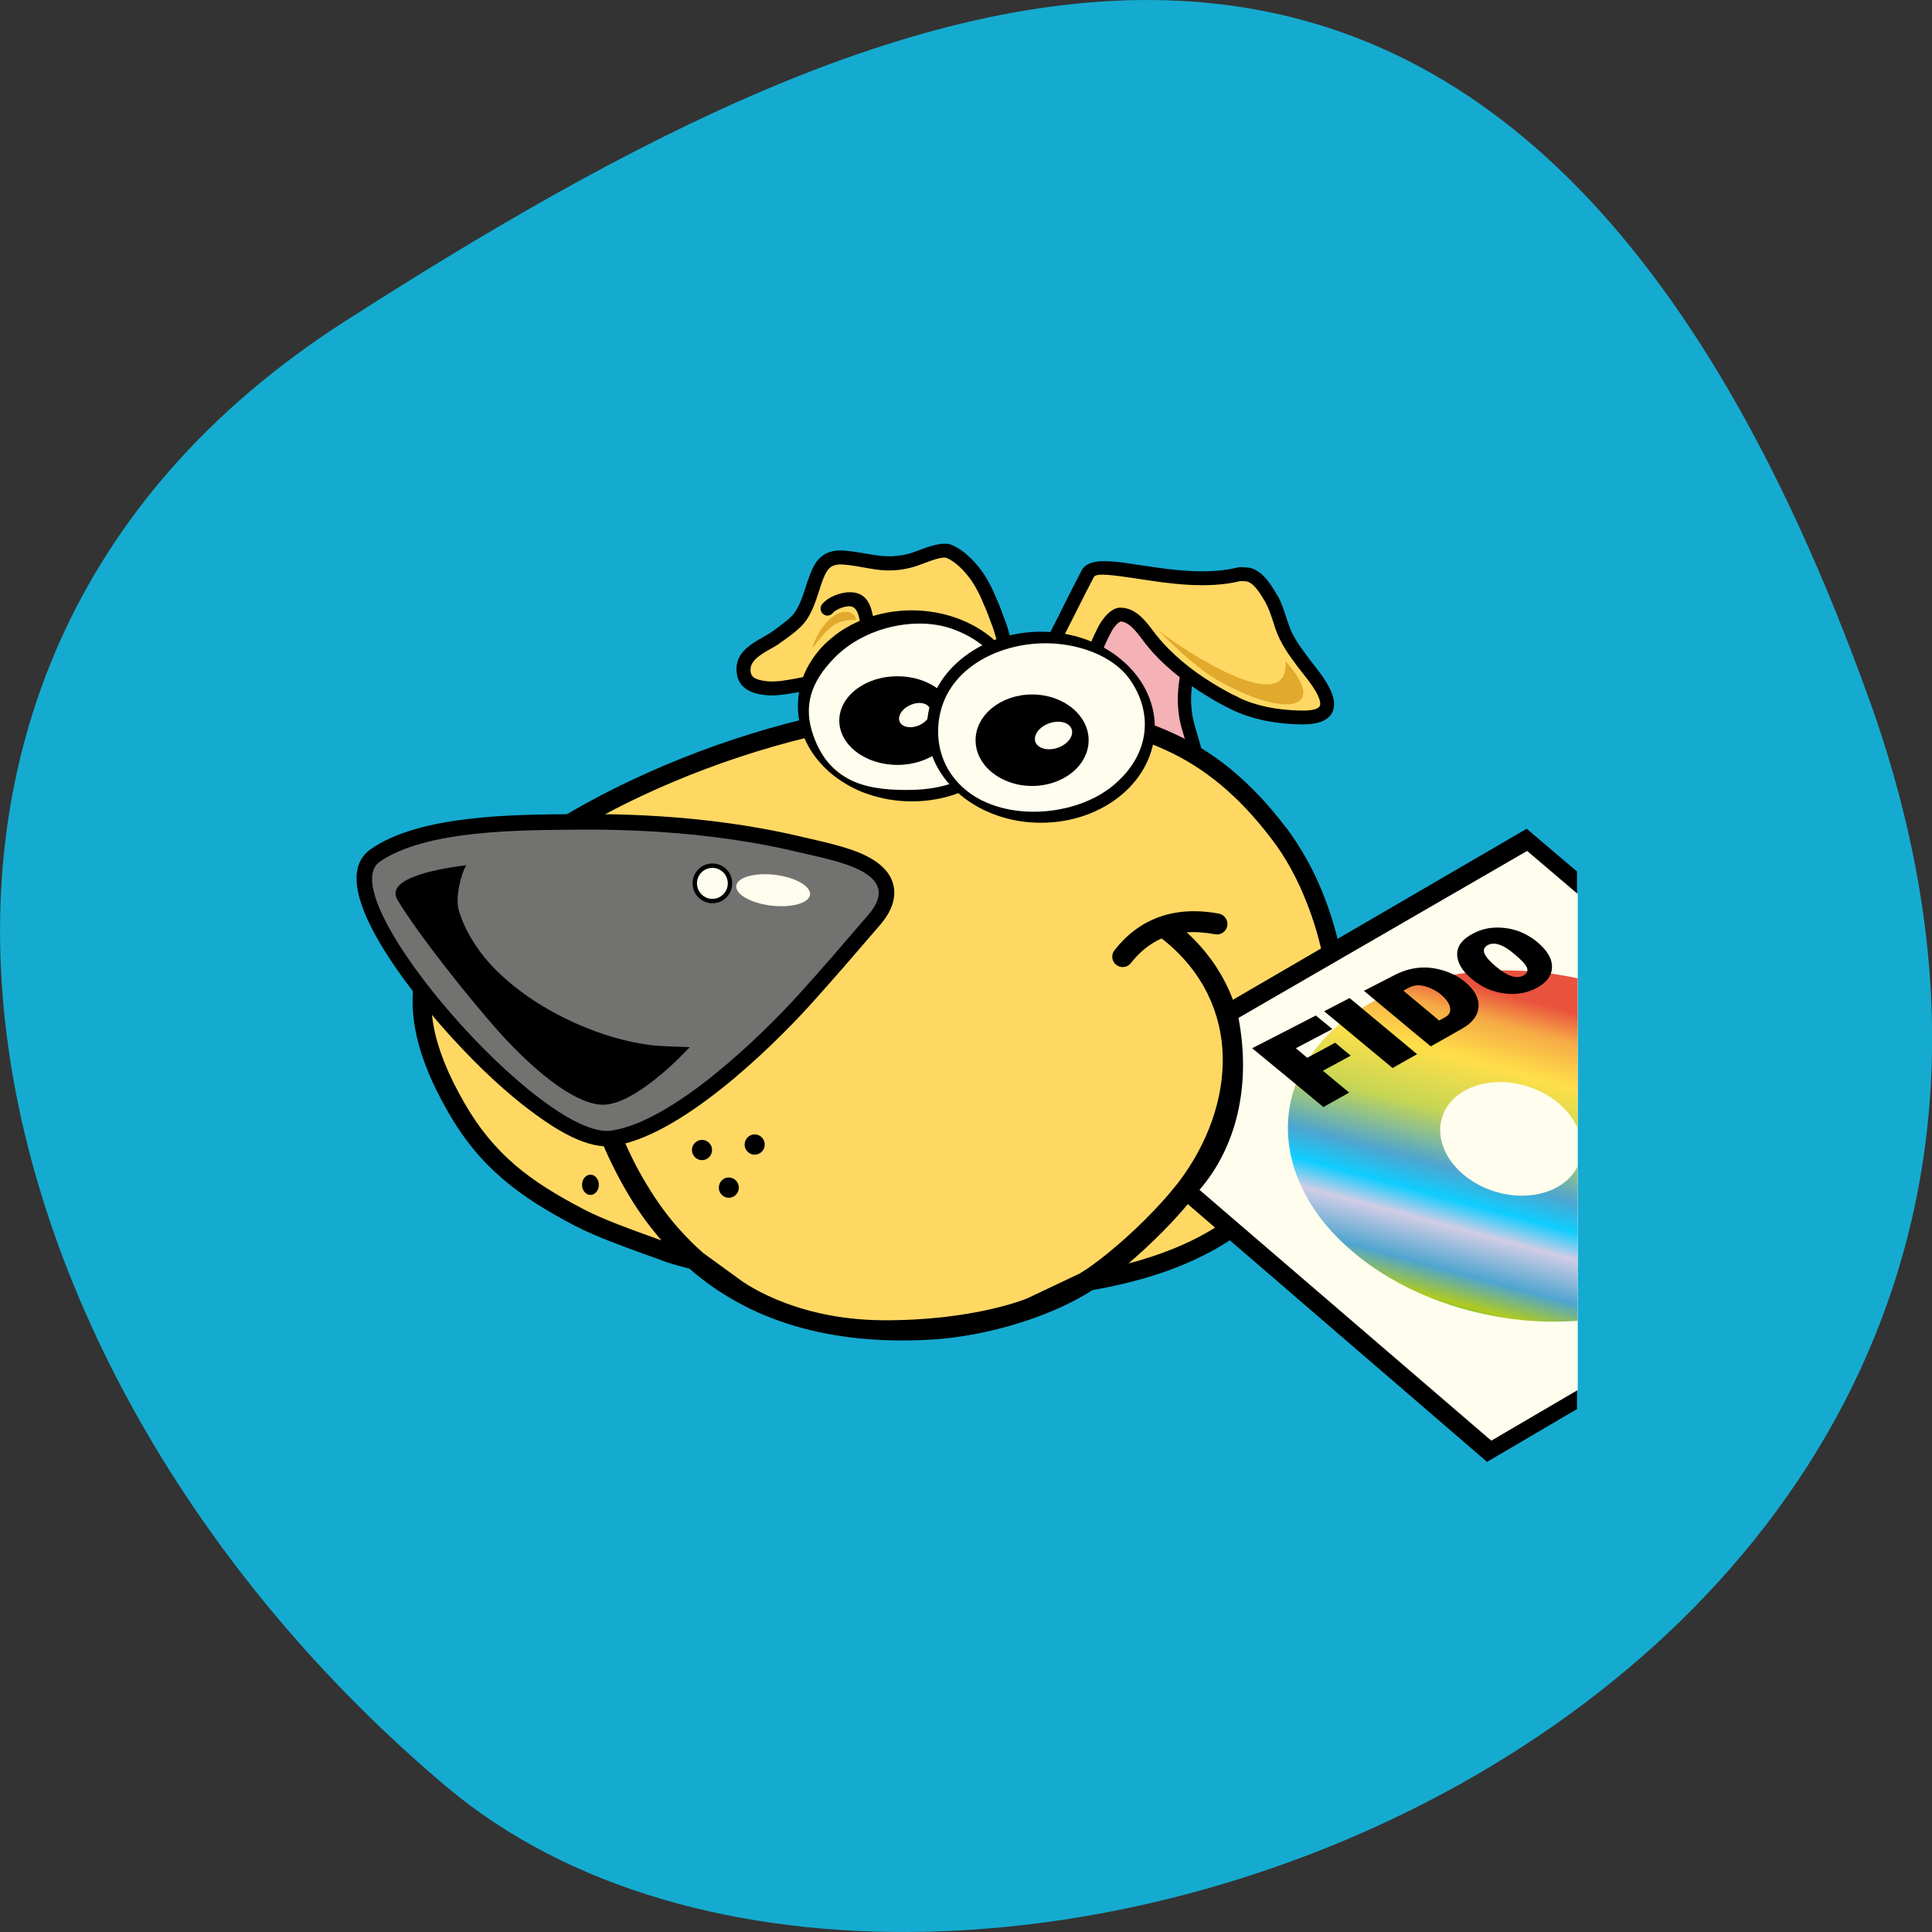 
<svg xmlns="http://www.w3.org/2000/svg" xmlns:xlink="http://www.w3.org/1999/xlink" width="48px" height="48px" viewBox="0 0 48 48" version="1.1">
<rect x="0" y="0" width="48" height="48" fill="#333333" stroke="none"/>
<defs>
<linearGradient id="linear0" gradientUnits="userSpaceOnUse" x1="77.82" y1="62.82" x2="83.9" y2="40.1" gradientTransform="matrix(0.387,0,0,0.389,4.763,8.581)">
<stop offset="0.05" style="stop-color:rgb(4.706%,65.882%,37.647%);stop-opacity:1;"/>
<stop offset="0.104" style="stop-color:rgb(68.627%,79.216%,12.157%);stop-opacity:1;"/>
<stop offset="0.185" style="stop-color:rgb(30.98%,64.706%,81.176%);stop-opacity:1;"/>
<stop offset="0.302" style="stop-color:rgb(81.961%,80.392%,90.196%);stop-opacity:1;"/>
<stop offset="0.374" style="stop-color:rgb(5.49%,80.392%,100%);stop-opacity:1;"/>
<stop offset="0.455" style="stop-color:rgb(30.98%,64.706%,81.176%);stop-opacity:1;"/>
<stop offset="0.599" style="stop-color:rgb(77.647%,83.922%,32.941%);stop-opacity:1;"/>
<stop offset="0.752" style="stop-color:rgb(100%,87.451%,28.627%);stop-opacity:1;"/>
<stop offset="0.869" style="stop-color:rgb(96.471%,66.667%,27.451%);stop-opacity:1;"/>
<stop offset="0.95" style="stop-color:rgb(91.373%,32.157%,23.922%);stop-opacity:1;"/>
</linearGradient>
</defs>
<g id="surface1">
<path style=" stroke:none;fill-rule:nonzero;fill:rgb(8.235%,67.059%,81.569%);fill-opacity:1;" d="M 46.449 17.402 C 55.41 42.418 23.203 54.582 11.102 44.398 C -1 34.215 -5.133 16.762 8.574 7.98 C 22.277 -0.801 37.484 -7.609 46.449 17.406 Z M 46.449 17.402 "/>
<path style=" stroke:none;fill-rule:evenodd;fill:rgb(0%,0%,0%);fill-opacity:1;" d="M 26.613 18.395 C 26.68 17.551 26.867 16.277 27.164 15.477 C 27.27 15.176 27.398 15.008 27.742 14.977 C 28.273 14.926 29.172 15.355 29.633 15.586 L 29.852 15.691 L 29.812 15.934 C 29.742 16.355 29.629 16.777 29.598 17.203 C 29.578 17.449 29.605 17.746 29.672 17.988 L 29.977 19.043 L 29.492 18.996 C 29.359 18.98 29.227 18.969 29.094 18.957 C 28.621 18.91 28.145 18.863 27.668 18.816 C 27.434 18.793 27.172 18.758 26.941 18.75 L 26.586 18.75 Z M 26.613 18.395 "/>
<path style=" stroke:none;fill-rule:nonzero;fill:rgb(95.686%,69.412%,71.373%);fill-opacity:1;" d="M 29.488 15.883 C 29.418 16.305 29.297 16.754 29.27 17.176 C 29.246 17.461 29.277 17.805 29.355 18.078 L 29.527 18.664 C 28.363 18.551 27.047 18.422 26.941 18.422 C 27.051 17.008 27.383 15.832 27.473 15.59 C 27.539 15.414 27.523 14.91 29.488 15.883 Z M 29.488 15.883 "/>
<path style=" stroke:none;fill-rule:nonzero;fill:rgb(100%,84.706%,39.216%);fill-opacity:1;" d="M 13.477 20.879 C 16.027 19.203 19.484 17.965 22.496 17.664 L 22.023 16.566 C 21.488 16.668 20.996 16.781 20.625 16.859 C 20.254 16.938 19.965 17 19.793 17.031 C 19.562 17.07 19.277 17.121 19.047 17.098 C 18.82 17.078 18.531 17.012 18.48 16.738 C 18.387 16.246 18.957 16.055 19.262 15.848 C 19.406 15.75 19.668 15.555 19.789 15.434 C 20.031 15.191 20.129 14.785 20.238 14.469 C 20.367 14.094 20.492 13.812 20.977 13.855 C 21.621 13.91 21.961 14.105 22.637 13.922 C 22.867 13.863 23.367 13.609 23.59 13.703 C 23.934 13.852 24.25 14.238 24.418 14.559 C 24.559 14.816 24.688 15.145 24.789 15.422 C 24.852 15.59 24.879 15.652 24.957 15.98 L 25.012 17.621 C 25.129 17.629 25.242 17.633 25.355 17.641 L 25.223 17.59 C 25.355 17.367 26.113 16.039 26.23 15.812 C 26.504 15.301 26.746 14.777 27.023 14.254 C 27.273 13.785 29.238 14.645 30.773 14.27 C 30.82 14.258 30.961 14.266 31.004 14.273 C 31.273 14.332 31.469 14.672 31.594 14.887 C 31.754 15.168 31.805 15.52 31.953 15.812 C 32.102 16.109 32.336 16.406 32.543 16.668 C 33.043 17.301 33.281 17.859 32.254 17.824 C 31.711 17.805 31.176 17.715 30.684 17.477 C 29.93 17.113 29.125 16.559 28.598 15.891 C 28.414 15.66 28.18 15.277 27.84 15.27 C 27.691 15.266 27.535 15.48 27.473 15.59 C 27.414 15.691 27.258 16.027 27.23 16.133 L 26.852 17.797 C 28.859 18.109 30.352 18.844 31.754 20.676 C 33.117 22.461 33.637 25.266 32.992 27.434 C 32.559 28.902 31.598 29.895 30.312 30.695 C 29.34 31.301 28.398 31.664 27.207 31.863 C 26.125 32.547 24.551 32.98 23.289 33.047 C 20.898 33.176 18.988 32.613 17.547 31.375 C 17.547 31.371 17.547 31.371 17.555 31.371 C 17.188 31.285 16.664 31.152 16.516 31.098 C 16.164 30.957 15.066 30.602 14.398 30.25 C 13.023 29.531 12.094 28.844 11.328 27.504 C 9.625 24.535 10.566 22.793 13.477 20.879 Z M 13.477 20.879 "/>
<path style=" stroke:none;fill-rule:nonzero;fill:rgb(0%,0%,0%);fill-opacity:1;" d="M 26.871 14.176 C 27.047 13.844 27.609 13.93 28.344 14.043 C 29.062 14.152 29.965 14.289 30.734 14.102 L 30.738 14.102 C 30.754 14.098 30.77 14.094 30.785 14.094 C 30.793 14.09 30.809 14.09 30.832 14.09 C 30.902 14.09 31 14.098 31.039 14.105 L 31.043 14.105 C 31.379 14.18 31.59 14.543 31.73 14.785 L 31.742 14.801 C 31.836 14.965 31.895 15.148 31.953 15.328 C 32 15.469 32.043 15.609 32.105 15.734 C 32.176 15.871 32.266 16.016 32.367 16.152 C 32.469 16.297 32.574 16.434 32.676 16.562 C 32.949 16.906 33.152 17.238 33.145 17.504 C 33.133 17.824 32.887 18.02 32.25 17.996 C 31.969 17.988 31.691 17.957 31.414 17.902 C 31.141 17.844 30.867 17.758 30.609 17.633 C 30.504 17.582 30.395 17.527 30.281 17.465 C 30.172 17.402 30.062 17.34 29.957 17.273 C 29.398 16.93 28.855 16.496 28.465 16 L 28.461 15.996 C 28.449 15.98 28.418 15.938 28.383 15.891 C 28.234 15.695 28.051 15.449 27.84 15.441 L 27.836 15.441 L 27.832 15.445 C 27.824 15.449 27.816 15.453 27.805 15.461 C 27.73 15.512 27.656 15.613 27.621 15.676 L 27.621 15.68 L 27.617 15.684 L 27.594 15.73 C 27.578 15.762 27.566 15.785 27.555 15.801 C 27.492 15.93 27.41 16.102 27.402 16.16 L 27.305 16.82 C 27.289 16.914 27.203 16.98 27.105 16.969 C 27.098 16.965 27.09 16.965 27.082 16.961 L 25.816 16.652 C 25.723 16.629 25.668 16.535 25.691 16.445 C 25.695 16.426 25.699 16.41 25.711 16.395 C 25.992 15.926 26.227 15.453 26.461 14.98 C 26.598 14.711 26.73 14.441 26.871 14.176 Z M 28.293 14.383 C 27.691 14.293 27.234 14.223 27.176 14.336 C 27.035 14.605 26.902 14.871 26.77 15.133 C 26.559 15.551 26.355 15.965 26.121 16.371 L 26.992 16.582 L 27.062 16.105 C 27.074 16.012 27.172 15.797 27.25 15.645 C 27.27 15.605 27.281 15.578 27.289 15.566 C 27.293 15.555 27.305 15.539 27.316 15.516 C 27.316 15.512 27.32 15.508 27.32 15.508 L 27.324 15.504 C 27.379 15.41 27.488 15.258 27.617 15.172 C 27.645 15.152 27.676 15.133 27.711 15.121 C 27.742 15.109 27.773 15.102 27.809 15.098 C 27.816 15.098 27.824 15.098 27.832 15.098 L 27.848 15.098 C 28.223 15.105 28.465 15.43 28.656 15.684 C 28.676 15.707 28.691 15.73 28.73 15.781 L 28.734 15.785 C 29.102 16.246 29.605 16.656 30.137 16.98 C 30.242 17.047 30.348 17.105 30.449 17.16 C 30.547 17.219 30.652 17.27 30.762 17.32 L 30.762 17.324 C 30.992 17.438 31.234 17.512 31.484 17.566 C 31.738 17.617 31.996 17.645 32.258 17.652 C 32.648 17.668 32.797 17.602 32.801 17.496 C 32.805 17.328 32.637 17.066 32.406 16.777 C 32.301 16.645 32.191 16.504 32.086 16.355 C 31.98 16.207 31.879 16.051 31.801 15.891 C 31.727 15.746 31.676 15.59 31.629 15.438 C 31.574 15.277 31.523 15.113 31.445 14.98 L 31.445 14.977 L 31.438 14.961 C 31.324 14.77 31.16 14.484 30.973 14.445 C 30.949 14.441 30.887 14.438 30.84 14.438 C 30.836 14.438 30.828 14.438 30.816 14.438 C 30.812 14.438 30.812 14.438 30.816 14.438 L 30.812 14.438 C 29.973 14.641 29.039 14.496 28.293 14.383 Z M 30.812 14.438 C 30.812 14.438 30.816 14.438 30.812 14.438 Z M 30.812 14.438 "/>
<path style=" stroke:none;fill-rule:nonzero;fill:rgb(0%,0%,0%);fill-opacity:1;" d="M 13.352 20.684 C 13.715 20.445 14.094 20.219 14.492 19.996 C 14.883 19.781 15.289 19.57 15.715 19.371 C 17.863 18.359 20.297 17.648 22.492 17.43 L 22.5 17.43 C 22.641 17.418 22.781 17.406 22.922 17.398 C 23.062 17.391 23.207 17.383 23.363 17.379 C 24.137 17.352 24.961 17.379 25.652 17.43 C 27 17.535 28.137 17.75 29.152 18.219 C 30.18 18.688 31.074 19.414 31.934 20.539 L 31.938 20.539 C 32.133 20.797 32.312 21.074 32.477 21.371 C 32.641 21.668 32.785 21.98 32.906 22.297 C 33.547 23.945 33.688 25.891 33.211 27.5 C 32.984 28.27 32.621 28.91 32.145 29.469 C 31.672 30.016 31.094 30.48 30.434 30.891 C 29.465 31.496 28.324 31.844 27.148 32.051 L 27.129 32.062 C 26.324 32.574 25.258 32.945 24.242 33.141 C 24.039 33.18 23.844 33.211 23.656 33.234 C 23.469 33.258 23.277 33.273 23.09 33.285 L 23.086 33.285 C 20.609 33.418 18.625 32.824 17.129 31.52 C 16.836 31.445 16.598 31.375 16.43 31.312 L 16.43 31.309 C 16.332 31.27 16.191 31.223 16.027 31.164 C 15.531 30.984 14.793 30.719 14.289 30.457 C 13.59 30.09 13 29.73 12.484 29.285 C 11.965 28.84 11.523 28.312 11.129 27.621 C 10.238 26.07 10.047 24.828 10.457 23.715 C 10.863 22.617 11.855 21.668 13.352 20.684 Z M 21.922 32.801 C 24.203 32.816 25.52 32.258 25.52 32.258 L 26.84 31.633 L 26.855 31.621 C 26.965 31.555 27.074 31.48 27.184 31.398 C 27.293 31.32 27.41 31.23 27.531 31.129 C 28.145 30.633 28.781 29.996 29.191 29.484 C 29.223 29.449 29.25 29.41 29.281 29.371 C 30 28.426 30.402 27.312 30.379 26.242 C 30.352 25.184 29.902 24.156 28.926 23.367 C 28.906 23.352 28.883 23.332 28.859 23.316 C 28.566 23.445 28.312 23.652 28.094 23.93 C 28.004 24.043 27.84 24.059 27.73 23.969 C 27.617 23.879 27.602 23.719 27.691 23.605 C 27.992 23.223 28.359 22.941 28.793 22.785 C 29.223 22.629 29.719 22.594 30.285 22.699 C 30.422 22.727 30.516 22.863 30.492 23.004 C 30.465 23.145 30.328 23.238 30.188 23.211 C 29.934 23.164 29.699 23.148 29.484 23.164 C 30.43 24.031 30.867 25.109 30.895 26.23 C 30.926 27.422 30.484 28.652 29.691 29.688 C 29.664 29.727 29.629 29.77 29.598 29.809 C 29.207 30.301 28.617 30.895 28.035 31.391 C 28.809 31.188 29.547 30.902 30.195 30.496 C 30.816 30.109 31.363 29.68 31.801 29.164 C 32.234 28.66 32.566 28.07 32.777 27.367 C 33.223 25.855 33.09 24.023 32.48 22.465 C 32.363 22.16 32.23 21.867 32.078 21.594 C 31.93 21.32 31.762 21.062 31.574 20.82 C 30.762 19.758 29.922 19.074 28.965 18.637 C 28.004 18.195 26.918 17.992 25.621 17.891 C 24.938 17.84 24.129 17.812 23.383 17.84 C 23.246 17.844 23.102 17.848 22.953 17.859 C 22.809 17.867 22.676 17.879 22.551 17.891 L 22.543 17.891 C 20.395 18.105 18.016 18.797 15.91 19.789 C 15.504 19.98 15.105 20.188 14.715 20.402 C 14.332 20.617 13.961 20.84 13.605 21.07 L 13.605 21.074 C 12.191 22.004 11.258 22.887 10.891 23.879 C 10.527 24.855 10.715 25.973 11.531 27.391 C 11.898 28.035 12.309 28.523 12.789 28.938 C 13.27 29.352 13.832 29.695 14.508 30.047 C 14.988 30.297 15.703 30.555 16.184 30.727 C 16.277 30.762 16.359 30.793 16.434 30.816 C 16.145 30.484 15.879 30.121 15.641 29.727 C 15.391 29.312 15.164 28.867 14.961 28.387 L 14.961 28.383 C 14.906 28.25 14.969 28.098 15.102 28.043 C 15.234 27.984 15.387 28.051 15.441 28.18 L 15.441 28.184 C 15.629 28.641 15.844 29.066 16.082 29.453 C 16.316 29.844 16.574 30.195 16.855 30.516 C 17.051 30.734 17.254 30.941 17.469 31.129 L 18.367 31.781 C 18.363 31.777 19.637 32.785 21.922 32.801 Z M 21.922 32.801 "/>
<path style=" stroke:none;fill-rule:nonzero;fill:rgb(0%,0%,0%);fill-opacity:1;" d="M 24.785 16.004 C 24.719 15.734 24.691 15.656 24.645 15.527 L 24.625 15.48 C 24.574 15.34 24.52 15.191 24.457 15.051 C 24.398 14.906 24.336 14.766 24.266 14.641 C 24.246 14.598 24.219 14.555 24.191 14.512 C 24.168 14.473 24.137 14.426 24.105 14.383 C 23.945 14.164 23.738 13.957 23.523 13.863 C 23.422 13.82 23.148 13.922 22.93 14.004 C 22.836 14.039 22.746 14.074 22.68 14.09 C 22.176 14.227 21.852 14.168 21.477 14.102 C 21.32 14.074 21.156 14.043 20.961 14.027 C 20.777 14.012 20.668 14.051 20.598 14.125 C 20.512 14.215 20.457 14.359 20.402 14.523 L 20.398 14.527 L 20.402 14.527 C 20.398 14.531 20.398 14.531 20.395 14.535 C 20.387 14.57 20.367 14.625 20.348 14.688 C 20.25 14.988 20.141 15.324 19.91 15.555 C 19.891 15.574 19.871 15.594 19.844 15.617 C 19.82 15.637 19.797 15.66 19.77 15.684 C 19.637 15.793 19.465 15.918 19.355 15.992 L 19.355 15.996 C 19.289 16.039 19.219 16.078 19.145 16.121 C 18.895 16.262 18.598 16.43 18.652 16.707 C 18.664 16.781 18.711 16.828 18.773 16.859 C 18.859 16.898 18.969 16.918 19.066 16.926 C 19.164 16.938 19.281 16.93 19.402 16.918 C 19.531 16.902 19.652 16.879 19.766 16.859 C 19.891 16.836 20.102 16.793 20.367 16.734 L 20.59 16.691 C 20.688 16.668 20.84 16.637 21.004 16.602 C 21.293 16.539 21.629 16.465 21.992 16.395 C 22.074 16.379 22.152 16.422 22.184 16.496 L 22.699 17.699 L 24.84 17.664 Z M 24.969 15.41 C 25.02 15.547 25.051 15.629 25.121 15.938 C 25.125 15.949 25.129 15.961 25.129 15.977 L 25.188 17.824 L 25.188 17.828 C 25.188 17.926 25.113 18.004 25.02 18.004 L 22.602 18.047 C 22.527 18.055 22.457 18.012 22.43 17.941 L 21.922 16.762 C 21.625 16.82 21.336 16.883 21.078 16.938 C 20.941 16.969 20.812 16.996 20.66 17.027 L 20.438 17.074 C 20.176 17.129 19.969 17.172 19.824 17.199 C 19.703 17.219 19.566 17.246 19.438 17.258 C 19.301 17.277 19.16 17.285 19.031 17.27 C 18.902 17.258 18.75 17.23 18.621 17.168 C 18.469 17.09 18.348 16.969 18.312 16.77 C 18.215 16.25 18.625 16.02 18.973 15.82 C 19.043 15.781 19.109 15.742 19.164 15.707 L 19.168 15.703 C 19.266 15.637 19.422 15.52 19.551 15.414 C 19.574 15.395 19.594 15.375 19.613 15.359 C 19.633 15.34 19.648 15.328 19.668 15.309 C 19.836 15.137 19.934 14.844 20.02 14.578 C 20.035 14.535 20.047 14.492 20.07 14.422 C 20.074 14.418 20.074 14.41 20.078 14.406 C 20.148 14.199 20.219 14.02 20.348 13.883 C 20.492 13.734 20.688 13.656 20.988 13.68 C 21.195 13.699 21.371 13.73 21.535 13.758 C 21.871 13.816 22.16 13.867 22.59 13.754 C 22.648 13.738 22.727 13.711 22.809 13.68 C 23.082 13.574 23.426 13.449 23.652 13.539 L 23.656 13.543 C 23.938 13.664 24.191 13.914 24.383 14.176 C 24.418 14.223 24.453 14.273 24.484 14.324 C 24.516 14.375 24.543 14.426 24.57 14.473 C 24.641 14.605 24.711 14.758 24.777 14.914 C 24.844 15.07 24.898 15.223 24.949 15.359 Z M 24.969 15.41 "/>
<path style=" stroke:none;fill-rule:nonzero;fill:rgb(0%,0%,0%);fill-opacity:1;" d="M 20.691 15.23 C 20.629 15.305 20.523 15.316 20.449 15.254 C 20.375 15.191 20.367 15.082 20.426 15.008 L 20.43 15.008 L 20.434 15 C 20.453 14.977 20.48 14.953 20.508 14.93 C 20.535 14.906 20.562 14.887 20.594 14.867 C 20.738 14.777 20.93 14.723 21.066 14.715 C 21.574 14.684 21.652 15.105 21.707 15.402 C 21.715 15.438 21.723 15.477 21.727 15.5 C 21.75 15.594 21.695 15.688 21.602 15.711 C 21.508 15.734 21.414 15.676 21.395 15.582 C 21.383 15.543 21.375 15.504 21.371 15.465 C 21.336 15.293 21.293 15.051 21.086 15.062 C 20.996 15.066 20.871 15.102 20.773 15.164 C 20.754 15.172 20.738 15.184 20.727 15.195 C 20.715 15.203 20.703 15.215 20.695 15.227 Z M 20.691 15.23 "/>
<path style=" stroke:none;fill-rule:evenodd;fill:rgb(0%,0%,0%);fill-opacity:1;" d="M 9.215 21.094 C 10.453 20.234 12.824 20.238 14.301 20.227 C 16.184 20.207 18.113 20.359 19.949 20.797 C 20.219 20.863 20.492 20.918 20.758 20.992 C 21.266 21.129 21.988 21.363 22.176 21.918 C 22.305 22.305 22.121 22.684 21.871 22.973 C 21.301 23.637 20.73 24.301 20.145 24.949 C 19.059 26.148 16.871 28.23 15.246 28.469 C 14.613 28.566 13.828 28.07 13.336 27.711 C 12.582 27.168 11.871 26.484 11.246 25.801 C 10.621 25.121 7.895 22.008 9.215 21.094 Z M 9.215 21.094 "/>
<path style=" stroke:none;fill-rule:nonzero;fill:rgb(44.706%,44.706%,43.922%);fill-opacity:1;" d="M 9.434 21.41 C 8.18 22.281 13.473 28.344 15.191 28.09 C 16.723 27.863 18.902 25.75 19.859 24.691 C 20.438 24.055 21.02 23.371 21.578 22.723 C 22.48 21.672 20.762 21.391 19.859 21.176 C 18.066 20.746 16.145 20.594 14.305 20.613 C 12.934 20.625 10.574 20.617 9.434 21.41 Z M 9.434 21.41 "/>
<path style=" stroke:none;fill-rule:evenodd;fill:rgb(0%,0%,0%);fill-opacity:1;" d="M 17.699 21.453 C 17.973 21.453 18.191 21.672 18.191 21.945 C 18.191 22.219 17.973 22.441 17.699 22.441 C 17.43 22.441 17.207 22.219 17.207 21.945 C 17.207 21.672 17.426 21.453 17.699 21.453 Z M 17.699 21.453 "/>
<path style=" stroke:none;fill-rule:nonzero;fill:rgb(100%,99.216%,92.941%);fill-opacity:1;" d="M 17.699 21.562 C 17.91 21.562 18.082 21.734 18.082 21.945 C 18.082 22.16 17.91 22.332 17.699 22.332 C 17.488 22.332 17.316 22.16 17.316 21.945 C 17.316 21.734 17.488 21.562 17.699 21.562 Z M 17.699 21.562 "/>
<path style=" stroke:none;fill-rule:nonzero;fill:rgb(100%,99.216%,92.941%);fill-opacity:1;" d="M 18.293 22.008 C 18.316 21.797 18.746 21.676 19.254 21.734 C 19.758 21.797 20.148 22.016 20.125 22.227 C 20.102 22.438 19.668 22.559 19.164 22.5 C 18.66 22.441 18.27 22.223 18.293 22.008 Z M 18.293 22.008 "/>
<path style=" stroke:none;fill-rule:nonzero;fill:rgb(0%,0%,0%);fill-opacity:1;" d="M 11.586 21.496 C 11.121 21.555 9.531 21.773 9.875 22.355 C 10.375 23.203 11.719 24.879 12.387 25.625 C 12.918 26.219 14.023 27.328 14.875 27.441 C 15.238 27.488 15.688 27.254 16.105 26.945 C 16.523 26.641 16.91 26.258 17.137 26.016 C 16.812 26 16.449 26 16.168 25.965 C 14.77 25.789 13.133 25 12.168 23.938 C 11.832 23.566 11.535 23.09 11.395 22.605 C 11.316 22.332 11.434 21.738 11.586 21.496 Z M 11.586 21.496 "/>
<path style=" stroke:none;fill-rule:nonzero;fill:rgb(100%,99.216%,92.941%);fill-opacity:1;" d="M 22.652 15.309 C 24.137 15.309 25.34 16.305 25.34 17.539 C 25.34 18.77 24.137 19.766 22.652 19.766 C 21.168 19.766 19.965 18.77 19.965 17.539 C 19.965 16.305 21.168 15.309 22.652 15.309 Z M 22.652 15.309 "/>
<path style=" stroke:none;fill-rule:nonzero;fill:rgb(0%,0%,0%);fill-opacity:1;" d="M 22.652 15.164 C 23.039 15.164 23.41 15.23 23.746 15.348 C 23.801 15.367 23.855 15.387 23.906 15.41 C 24.18 15.523 24.43 15.672 24.645 15.852 C 24.715 15.91 24.785 15.973 24.848 16.039 C 24.91 16.105 24.973 16.176 25.027 16.246 C 25.316 16.617 25.484 17.062 25.484 17.535 C 25.484 17.867 25.402 18.184 25.258 18.473 C 25.234 18.516 25.207 18.562 25.18 18.609 C 25.043 18.84 24.859 19.047 24.645 19.227 C 24.57 19.285 24.496 19.344 24.414 19.395 C 24.336 19.449 24.254 19.496 24.168 19.543 C 23.73 19.777 23.211 19.91 22.652 19.91 C 22.266 19.91 21.895 19.844 21.559 19.727 C 21.504 19.711 21.449 19.688 21.398 19.668 C 21.125 19.555 20.875 19.402 20.66 19.227 C 20.586 19.168 20.52 19.102 20.457 19.039 C 20.391 18.969 20.332 18.902 20.277 18.832 C 19.988 18.461 19.824 18.016 19.824 17.539 L 19.82 17.539 L 19.824 17.539 C 19.824 17.207 19.902 16.891 20.047 16.605 C 20.074 16.559 20.098 16.512 20.125 16.469 C 20.262 16.238 20.445 16.027 20.66 15.852 C 20.734 15.789 20.809 15.734 20.887 15.68 C 20.965 15.629 21.051 15.578 21.137 15.531 C 21.574 15.301 22.094 15.164 22.652 15.164 Z M 20.211 18.285 C 20.645 19.504 21.645 19.641 22.652 19.625 C 23.473 19.605 23.879 19.371 24.035 19.289 C 24.109 19.246 24.188 19.203 24.258 19.156 C 24.328 19.105 24.398 19.055 24.461 19.004 C 24.652 18.844 24.812 18.66 24.934 18.461 C 24.957 18.422 24.98 18.383 25 18.34 C 25.125 18.094 25.195 17.82 25.195 17.539 C 25.195 17.129 25.051 16.746 24.801 16.426 C 24.754 16.363 24.699 16.301 24.641 16.242 C 24.586 16.184 24.523 16.125 24.461 16.074 C 24.219 15.875 23.941 15.723 23.648 15.621 C 22.785 15.316 21.5 15.555 20.727 16.348 C 20.145 16.945 19.945 17.543 20.211 18.285 Z M 20.211 18.285 "/>
<path style=" stroke:none;fill-rule:nonzero;fill:rgb(0%,0%,0%);fill-opacity:1;" d="M 22.297 16.801 C 23.09 16.801 23.738 17.293 23.738 17.902 C 23.738 18.512 23.09 19.004 22.297 19.004 C 21.5 19.004 20.852 18.512 20.852 17.902 C 20.852 17.293 21.5 16.801 22.297 16.801 Z M 22.297 16.801 "/>
<path style=" stroke:none;fill-rule:nonzero;fill:rgb(100%,99.216%,92.941%);fill-opacity:1;" d="M 22.352 17.93 C 22.293 17.793 22.41 17.605 22.617 17.516 C 22.824 17.422 23.039 17.461 23.102 17.602 C 23.16 17.742 23.043 17.926 22.836 18.02 C 22.629 18.109 22.414 18.07 22.352 17.93 Z M 22.352 17.93 "/>
<path style=" stroke:none;fill-rule:nonzero;fill:rgb(100%,99.216%,92.941%);fill-opacity:1;" d="M 25.859 15.84 C 27.348 15.84 28.551 16.84 28.551 18.07 C 28.551 19.301 27.348 20.297 25.859 20.297 C 24.379 20.297 23.176 19.301 23.176 18.07 C 23.176 16.84 24.379 15.84 25.859 15.84 Z M 25.859 15.84 "/>
<path style=" stroke:none;fill-rule:nonzero;fill:rgb(0%,0%,0%);fill-opacity:1;" d="M 25.859 15.695 C 26.637 15.695 27.344 15.957 27.852 16.383 C 28.371 16.812 28.691 17.41 28.691 18.07 L 28.695 18.07 L 28.691 18.07 C 28.691 18.73 28.371 19.328 27.852 19.758 C 27.344 20.18 26.637 20.441 25.863 20.441 L 25.863 20.445 L 25.859 20.445 L 25.859 20.441 C 25.086 20.441 24.379 20.18 23.871 19.758 C 23.352 19.328 23.031 18.73 23.031 18.07 C 23.031 17.41 23.352 16.812 23.871 16.383 C 24.379 15.957 25.086 15.695 25.859 15.695 Z M 25.859 15.984 C 24.684 16.023 23.375 16.707 23.309 18.082 C 23.285 18.641 23.488 19.207 23.992 19.625 C 24.957 20.426 26.715 20.297 27.656 19.516 C 28.605 18.727 28.637 17.68 28.066 16.875 C 27.645 16.281 26.738 15.953 25.859 15.984 Z M 25.859 15.984 "/>
<path style=" stroke:none;fill-rule:nonzero;fill:rgb(0%,0%,0%);fill-opacity:1;" d="M 25.641 17.254 C 26.418 17.254 27.047 17.766 27.047 18.391 C 27.047 19.016 26.418 19.527 25.641 19.527 C 24.867 19.527 24.238 19.016 24.238 18.391 C 24.238 17.766 24.867 17.254 25.641 17.254 Z M 25.641 17.254 "/>
<path style=" stroke:none;fill-rule:nonzero;fill:rgb(100%,99.216%,92.941%);fill-opacity:1;" d="M 26.07 17.969 C 26.32 17.883 26.57 17.949 26.625 18.117 C 26.684 18.285 26.527 18.492 26.281 18.578 C 26.031 18.664 25.781 18.598 25.723 18.43 C 25.668 18.262 25.82 18.055 26.07 17.969 Z M 26.07 17.969 "/>
<path style=" stroke:none;fill-rule:nonzero;fill:rgb(0%,0%,0%);fill-opacity:1;" d="M 18.75 28.184 C 18.887 28.184 19 28.297 19 28.438 C 19 28.574 18.887 28.688 18.75 28.688 C 18.613 28.688 18.5 28.574 18.5 28.438 C 18.5 28.297 18.613 28.184 18.75 28.184 Z M 18.75 28.184 "/>
<path style=" stroke:none;fill-rule:nonzero;fill:rgb(0%,0%,0%);fill-opacity:1;" d="M 18.105 29.254 C 18.246 29.254 18.355 29.367 18.355 29.508 C 18.355 29.645 18.246 29.758 18.105 29.758 C 17.969 29.758 17.859 29.645 17.859 29.508 C 17.859 29.367 17.969 29.254 18.105 29.254 Z M 18.105 29.254 "/>
<path style=" stroke:none;fill-rule:nonzero;fill:rgb(0%,0%,0%);fill-opacity:1;" d="M 17.441 28.32 C 17.578 28.32 17.691 28.434 17.691 28.57 C 17.691 28.711 17.578 28.824 17.441 28.824 C 17.305 28.824 17.191 28.711 17.191 28.57 C 17.191 28.434 17.305 28.32 17.441 28.32 Z M 17.441 28.32 "/>
<path style=" stroke:none;fill-rule:nonzero;fill:rgb(0%,0%,0%);fill-opacity:1;" d="M 14.668 29.184 C 14.785 29.184 14.879 29.297 14.879 29.438 C 14.879 29.574 14.785 29.688 14.668 29.688 C 14.555 29.688 14.461 29.574 14.461 29.438 C 14.461 29.297 14.555 29.184 14.668 29.184 Z M 14.668 29.184 "/>
<path style=" stroke:none;fill-rule:nonzero;fill:rgb(88.235%,66.667%,17.647%);fill-opacity:1;" d="M 28.773 15.66 C 29.289 16.176 29.801 16.645 30.277 16.914 C 30.762 17.184 31.273 17.41 31.703 17.477 C 32.5 17.605 32.613 17.168 31.934 16.422 C 32.059 17.891 29.434 16.176 28.773 15.66 Z M 28.773 15.66 "/>
<path style=" stroke:none;fill-rule:nonzero;fill:rgb(88.235%,66.667%,17.647%);fill-opacity:1;" d="M 21.266 15.402 C 21.258 15.293 21.191 15.242 21.125 15.219 C 20.738 15.078 20.281 15.688 20.184 16.105 C 20.555 15.641 20.723 15.383 21.266 15.402 Z M 21.266 15.402 "/>
<path style=" stroke:none;fill-rule:evenodd;fill:rgb(0%,0%,0%);fill-opacity:1;" d="M 37.93 20.59 L 39.18 21.652 L 39.18 35.008 L 36.945 36.32 L 29.137 29.594 L 29.426 29.258 C 30.355 28.18 30.645 26.707 30.387 25.32 L 30.328 25.016 Z M 37.93 20.59 "/>
<path style=" stroke:none;fill-rule:nonzero;fill:rgb(100%,99.216%,92.941%);fill-opacity:1;" d="M 37.941 21.141 L 30.77 25.289 C 31.094 27.004 30.703 28.516 29.801 29.562 L 37.051 35.793 L 39.199 34.535 L 39.199 22.211 Z M 37.941 21.141 "/>
<path style=" stroke:none;fill-rule:nonzero;fill:url(#linear0);" d="M 39.195 24.414 L 39.195 24.305 C 38.895 24.242 38.594 24.191 38.289 24.156 C 36.75 23.996 35.188 24.254 33.961 24.969 C 32.734 25.684 32.074 26.723 32.004 27.824 C 31.934 28.926 32.445 30.094 33.566 31.062 C 34.695 32.039 36.215 32.625 37.766 32.793 C 38.242 32.844 38.723 32.848 39.195 32.816 L 39.195 28.977 C 38.895 29.594 38.016 29.875 37.137 29.602 C 36.191 29.309 35.605 28.484 35.828 27.762 C 36.047 27.043 36.996 26.695 37.941 26.988 C 38.543 27.176 39 27.574 39.195 28.027 Z M 39.195 24.414 "/>
<path style=" stroke:none;fill-rule:nonzero;fill:rgb(0%,0%,0%);fill-opacity:1;" d="M 33.559 26.227 C 33.332 26.352 33.102 26.477 32.867 26.602 C 32.977 26.695 33.086 26.785 33.195 26.875 C 33.305 26.965 33.414 27.055 33.52 27.145 C 33.309 27.262 33.094 27.383 32.879 27.504 C 32.586 27.262 32.293 27.02 31.996 26.773 C 31.703 26.531 31.406 26.285 31.109 26.043 C 31.648 25.766 32.18 25.496 32.691 25.23 C 32.828 25.344 32.965 25.453 33.102 25.566 C 32.801 25.723 32.5 25.883 32.195 26.043 C 32.289 26.121 32.383 26.199 32.477 26.281 C 32.711 26.156 32.945 26.031 33.172 25.906 C 33.301 26.016 33.43 26.121 33.559 26.227 Z M 33.531 24.797 C 33.812 25.031 34.09 25.262 34.371 25.496 C 34.648 25.727 34.93 25.957 35.207 26.191 C 35.004 26.305 34.801 26.418 34.598 26.535 C 34.316 26.301 34.031 26.066 33.75 25.832 C 33.465 25.594 33.184 25.359 32.898 25.125 C 33.109 25.016 33.32 24.906 33.531 24.797 Z M 35.547 25.996 C 35.27 25.77 34.992 25.539 34.719 25.309 C 34.441 25.078 34.164 24.848 33.887 24.617 C 34.145 24.484 34.398 24.352 34.652 24.223 C 34.973 24.059 35.293 24.004 35.613 24.055 C 35.77 24.082 35.914 24.121 36.043 24.18 C 36.172 24.234 36.293 24.305 36.395 24.395 C 36.516 24.492 36.602 24.594 36.66 24.695 C 36.715 24.801 36.742 24.906 36.734 25.012 C 36.719 25.23 36.582 25.414 36.316 25.562 C 36.062 25.707 35.809 25.852 35.547 25.996 Z M 35.754 25.355 C 35.805 25.328 35.855 25.297 35.906 25.27 C 36.004 25.219 36.043 25.141 36.027 25.039 C 36.012 24.934 35.938 24.828 35.801 24.711 C 35.684 24.613 35.551 24.547 35.406 24.504 C 35.262 24.465 35.133 24.473 35.02 24.531 C 34.969 24.559 34.918 24.586 34.867 24.613 C 35.016 24.738 35.164 24.859 35.312 24.984 C 35.461 25.109 35.609 25.23 35.754 25.355 Z M 38.203 24.531 C 37.965 24.668 37.691 24.719 37.391 24.684 C 37.238 24.664 37.094 24.625 36.953 24.566 C 36.816 24.504 36.684 24.422 36.559 24.316 C 36.441 24.219 36.352 24.117 36.293 24.016 C 36.234 23.914 36.203 23.812 36.203 23.707 C 36.203 23.496 36.34 23.324 36.609 23.188 C 36.852 23.059 37.121 23.02 37.414 23.059 C 37.559 23.078 37.695 23.117 37.828 23.176 C 37.957 23.234 38.082 23.312 38.199 23.41 C 38.32 23.512 38.41 23.613 38.469 23.715 C 38.531 23.816 38.559 23.918 38.559 24.02 C 38.559 24.227 38.441 24.395 38.203 24.531 Z M 37.848 24.238 C 37.938 24.188 37.965 24.121 37.938 24.043 C 37.906 23.965 37.797 23.844 37.609 23.691 C 37.477 23.578 37.355 23.504 37.246 23.469 C 37.141 23.434 37.043 23.438 36.965 23.48 C 36.875 23.527 36.848 23.594 36.879 23.684 C 36.914 23.773 37.008 23.879 37.164 24.012 C 37.309 24.133 37.438 24.215 37.551 24.25 C 37.668 24.289 37.766 24.281 37.848 24.238 Z M 37.848 24.238 "/>
</g>
</svg>
